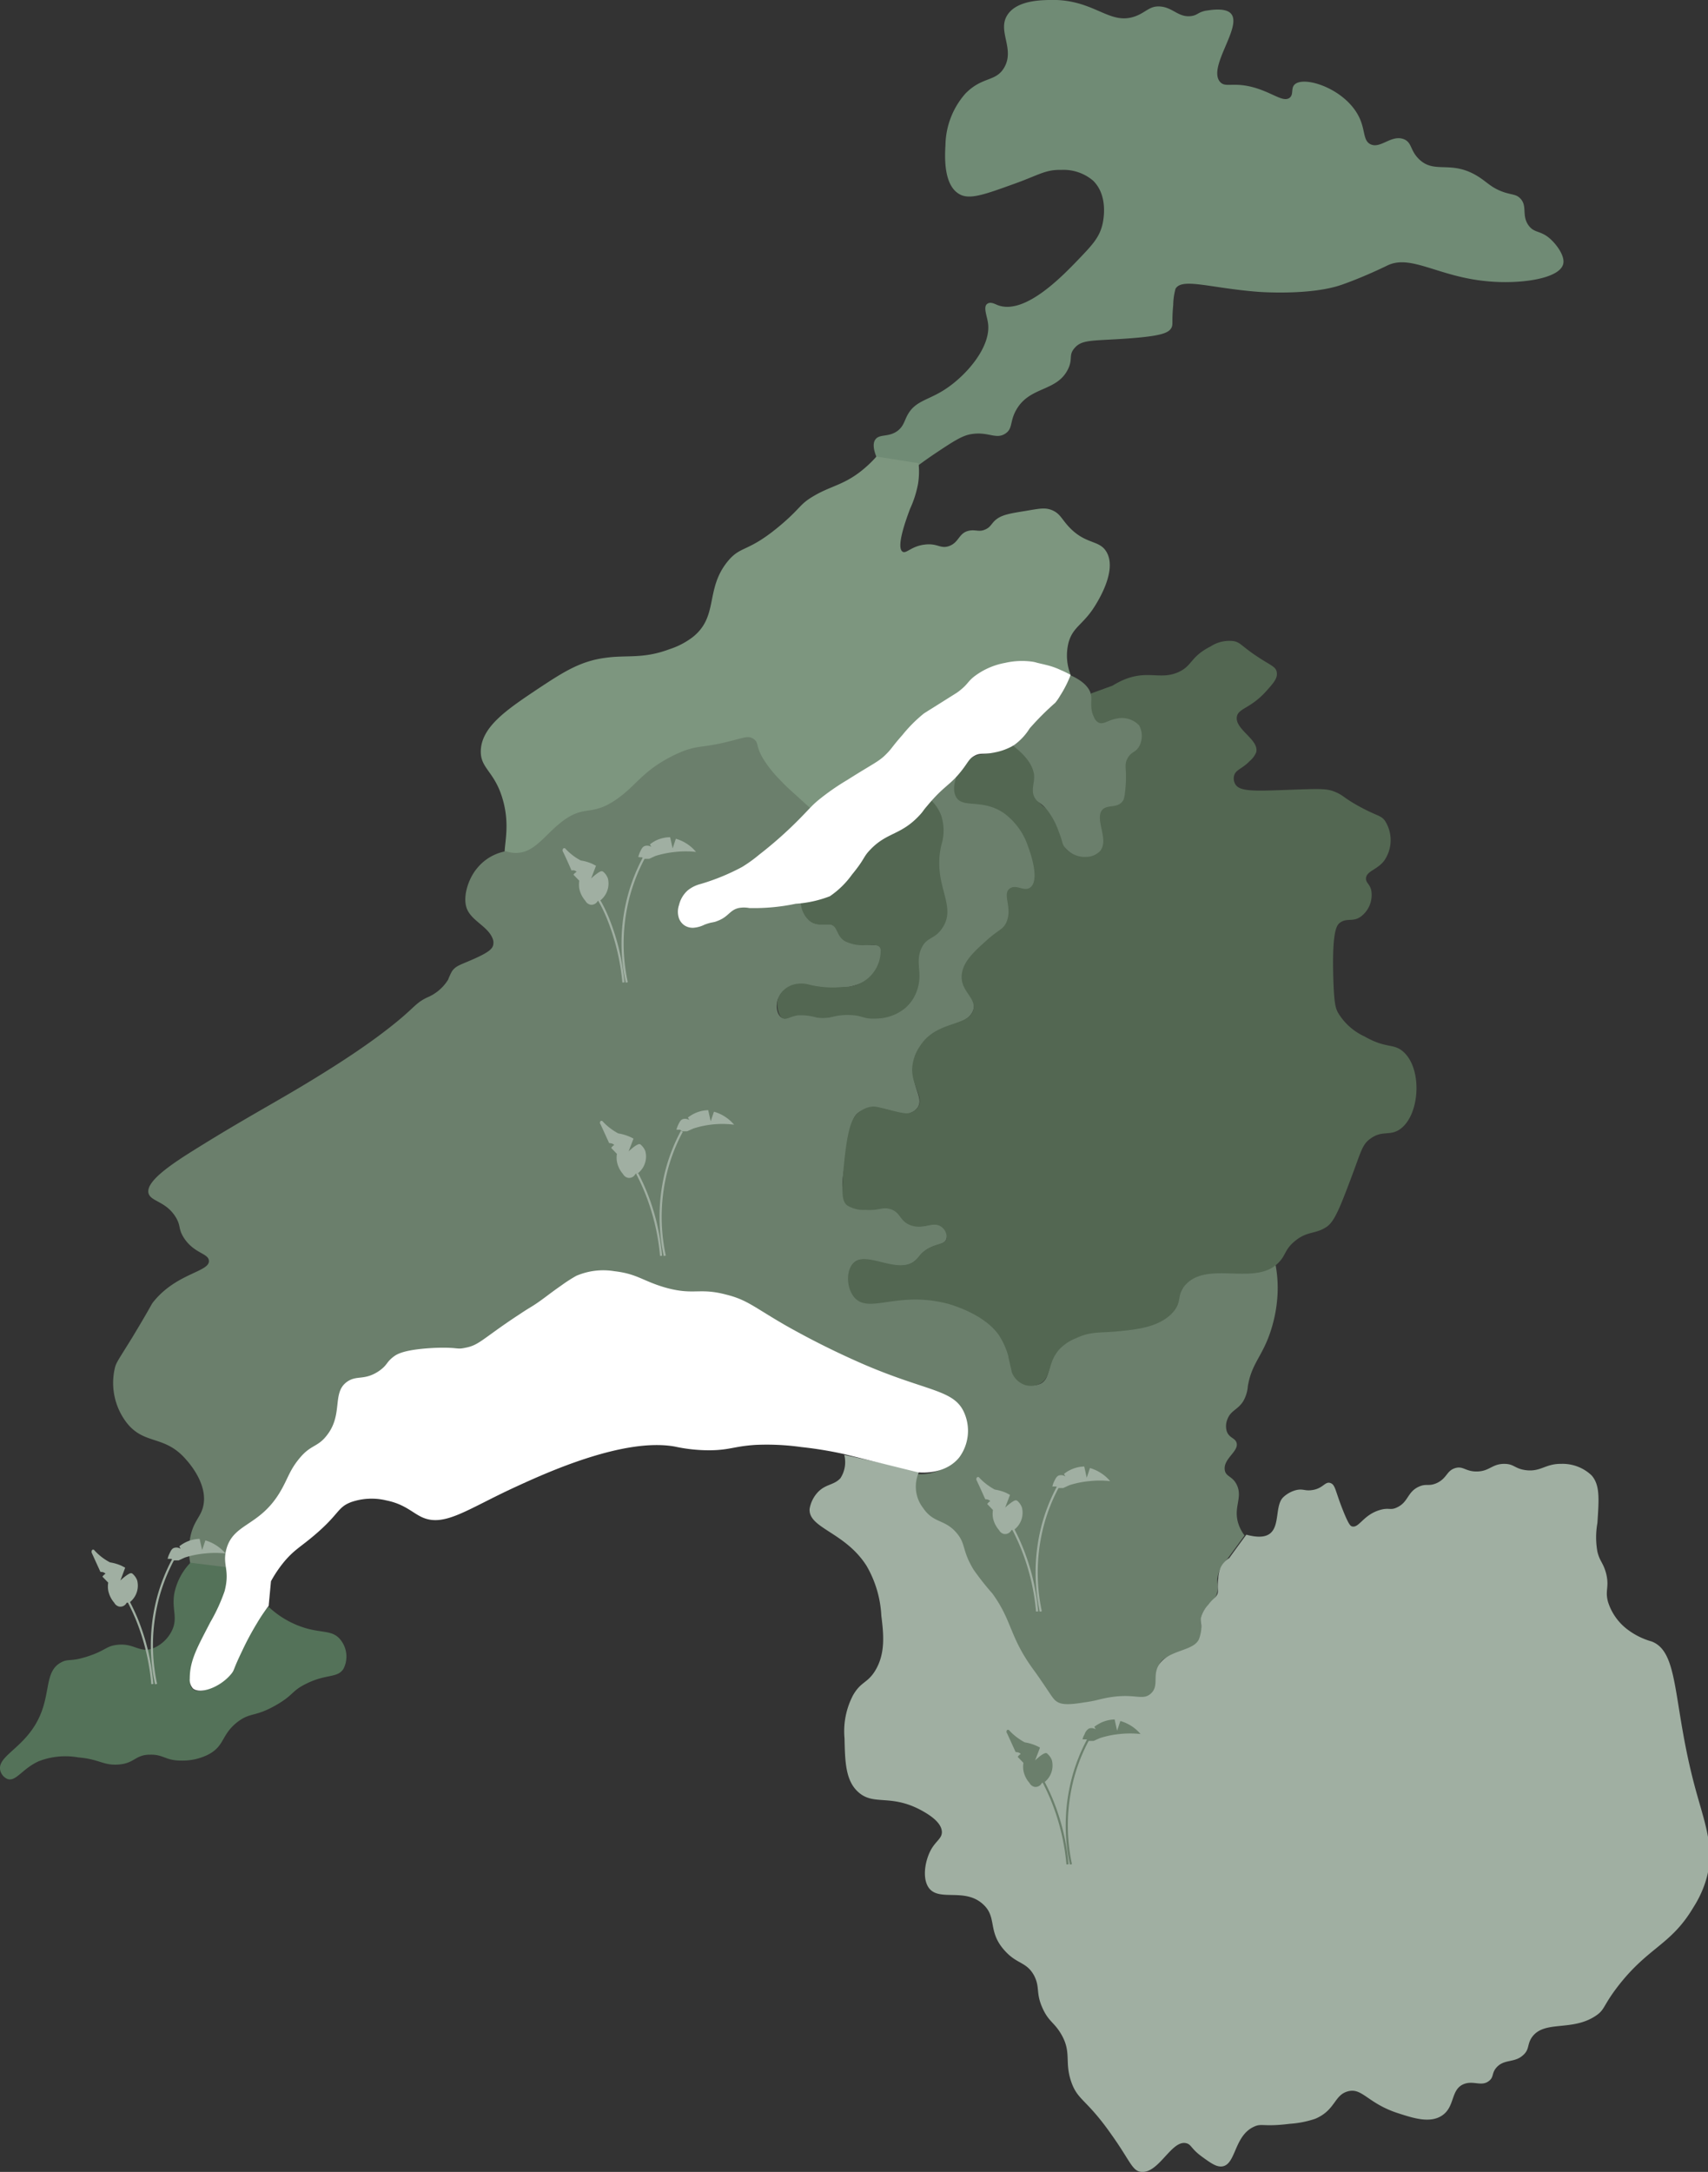 <svg xmlns="http://www.w3.org/2000/svg" viewBox="0 0 200 254.23"><rect x="0" y="0" width="200" height="254.23" fill="#333333" stroke="none"/><defs><style>.cls-1{fill:#708b75;}.cls-2{fill:#7d967f;}.cls-3{fill:#6b7f6c;}.cls-4{fill:#536752;}.cls-5{fill:#547259;}.cls-6{fill:#a0afa2;}.cls-7{fill:#fff;}.cls-8,.cls-9{fill:none;stroke-miterlimit:10;stroke-width:0.25px;}.cls-8{stroke:#6b7f6c;}.cls-9{stroke:#a0afa2;}</style></defs><g id="Calque_2" data-name="Calque 2"><g id="Calque_14" data-name="Calque 14"><path class="cls-1" d="M103,54.3c-.89-1.74-.77-2.51-.48-2.88.5-.65,1.55-.21,2.6-1,.69-.54.77-1.15,1.14-1.83.87-1.62,2.31-1.72,4.14-2.85,2.67-1.63,5.75-5.18,5.28-8-.12-.78-.55-1.79-.11-2.15s1,.06,1.41.18c3.14,1,7.39-3.42,9.27-5.37,1.65-1.72,2.49-2.61,2.85-4.16.1-.45.71-3.33-1.11-5.1a5.33,5.33,0,0,0-3.74-1.25c-1.8-.05-2.6.58-5.3,1.56-3.64,1.31-5.45,2-6.67,1.24-1.84-1.11-1.64-4.5-1.57-5.73a9.34,9.34,0,0,1,2.33-6c2-2.05,3.57-1.34,4.56-3.07,1.26-2.21-.86-4.27.37-6.15S122.5,0,123.74,0c4.63.19,6.3,3,9.24,1.89,1.23-.46,1.64-1.22,2.86-1.13,1.5.1,2.14,1.31,3.64,1.12.76-.1.75-.43,1.72-.63.17,0,2.19-.45,2.92.32,1.43,1.49-2.73,6.25-1.27,8,.66.78,1.59-.08,4.28.76,2,.63,3.14,1.64,3.86,1.13.53-.38.13-1.12.61-1.57,1.14-1.09,6.12.57,7.63,4,.64,1.44.39,2.59,1.26,3,1.17.55,2.41-1.14,3.86-.61,1,.37.74,1.3,1.8,2.34,1.81,1.77,3.65.13,6.7,1.9,1.29.75,1.69,1.46,3.32,2,1,.31,1.37.23,1.83.69.9.9.13,2,1,3.19.66.9,1.36.55,2.48,1.52.78.68,1.81,2.06,1.56,3-.46,1.74-5.13,2.37-8.9,2-5.66-.51-8.88-3.15-11.63-1.87-.3.14-1.56.77-3.45,1.54,0,0-1,.41-1.89.72-3.69,1.32-9.82.85-9.82.85-5.62-.43-8.93-1.68-9.7-.36a7.38,7.38,0,0,0-.27,1.88c-.19,2.06,0,2.22-.19,2.65-.33.66-1.19,1.05-6,1.35-3.37.21-4.5.11-5.31,1s-.22,1.26-.8,2.49c-1.3,2.72-4.48,2-6.07,4.79-.8,1.38-.38,2.21-1.3,2.8-1.1.72-2-.28-4,.06-1.06.17-2.12.87-4.21,2.26-1.29.87-2.32,1.64-3,2.18Z"/><path class="cls-2" d="M107.56,54.22l-4.93-.78a13.81,13.81,0,0,1-1.86,1.75c-2.1,1.63-3.55,1.7-5.59,2.93-1.55.93-1.38,1.29-3.61,3.21-4.06,3.47-4.78,2.42-6.4,4.43-2.62,3.26-1,6.39-4.06,8.82A9.14,9.14,0,0,1,78.37,76c-3.11,1.16-5,.64-7.47,1-3,.38-5.05,1.74-8,3.69-3.48,2.33-6.49,4.34-6.6,7.15-.08,2.15,1.64,2.41,2.59,5.81,1.13,4-.51,6.55.61,7.21S62.59,98.63,68.2,96c2.61-1.24,2.73-.88,4.5-2,3.5-2.13,3.22-3.68,6.15-5,2.15-1,2.26-.1,5.84-1.36,1.32-.47,2.28-.93,3.19-.49s1.23,1.74,1.52,2.59c.54,1.62,2,3.7,5.82,5.61A14.9,14.9,0,0,1,98.33,92c1.89-1.52,2.58-1.29,4.48-2.55,3.19-2.12,2.45-3.56,6.06-6.26,1.46-1.09,1.79-1,4-2.68,2.08-1.55,2.19-1.95,3.29-2.39a9.61,9.61,0,0,1,5.37-.19A16.16,16.16,0,0,1,125.37,79a6.17,6.17,0,0,1-.23-3.85c.49-1.68,1.55-2,2.79-3.79.26-.39,3-4.39,1.65-6.73-.85-1.51-2.52-.81-4.56-3.12-.74-.84-.94-1.41-1.8-1.78s-1.57-.18-3.22.09c-1.92.31-2.87.47-3.59,1.2-.37.39-.48.7-1,.94-.75.36-1.16,0-1.94.16-1.24.26-1.14,1.39-2.37,1.81-1,.33-1.3-.35-2.76-.19-1.64.17-2.22,1.13-2.66.83-.8-.54.51-4,.88-5a12.45,12.45,0,0,0,.94-2.94A9.12,9.12,0,0,0,107.56,54.22Z"/><path class="cls-3" d="M59.23,99.64a3.7,3.7,0,0,0,1.17.2c2.16,0,3.3-2,5.27-3.56,2.84-2.26,3.52-.54,6.71-2.85,2.09-1.52,2.82-3,5.73-4.61a15.87,15.87,0,0,1,2-.94c1.59-.57,2-.39,4.25-.86,2.52-.54,3.14-1,3.83-.56s.28.79,1.09,2.21a13.37,13.37,0,0,0,2,2.56c.56.6,1.06,1.07,1.42,1.39L95.1,94.8c-.71.73-1.77,1.74-3.12,2.89-3.3,2.82-5,4.21-7.21,5.13-2.54,1-3.84.77-4.7,2.14-.62,1-.77,2.45-.13,3.05.83.78,2.82-.09,3.92-.57,1.27-.55,1-.74,2-1.14,1.9-.77,3-.11,6.06-.51.8-.1,1.43-.24,1.81-.32.39,1.73,1,2.36,1.61,2.59.83.33,1.4-.2,2.21.25s.61,1.35,1.55,1.89a5.11,5.11,0,0,0,2,.35c1.34.11,1.59,0,1.85.21.54.51.3,2-.37,2.94-1.4,2.08-4.85,2-5.37,2-2.3,0-3.22-.93-4.7-.2a2.65,2.65,0,0,0-1.49,1.67c-.18.75,0,1.76.63,2s1-.61,2.29-.66c.9,0,1,.41,2.15.56s1.42-.22,2.64-.35c1.74-.18,2.13.46,3.56.46a5.69,5.69,0,0,0,4.25-1.84c1.66-2.11-.2-4.58,1.69-7,.86-1.12,1.25-.61,1.92-1.61,1.87-2.74-1.3-6.27-.2-10.13a3.19,3.19,0,0,0-2-4.62l4-3.53a3.93,3.93,0,0,0,1.06,2.74c1.07,1,2.32.49,3.64.88,3.88,1.16,5.54,9.07,4,10.13-.67.45-1.77-.43-2.3.16s.19,2-.24,3.13a10.43,10.43,0,0,1-.51,1.1s-.13.24-.23.37c-.4.52-1,.73-3.29,3-1,1-1.31,1.38-1.31,1.89,0,.9.85,1.28,1.17,2.73a3.8,3.8,0,0,1,.09,1.4c-.43,2.34-4.91,2-6.47,5.06a5.92,5.92,0,0,0-.6,2.73c.09,1.74,1.11,2.83.53,3.81a1.66,1.66,0,0,1-.79.65c-1.3.61-2.28-.62-4.4-.49a3,3,0,0,0-1.69.43c-.83.56-.94,1.46-1.34,3.92-.66,4.14-.91,5-.24,6.06a3.1,3.1,0,0,0,1.3,1.18c1.36.63,2.15-.37,3.66,0,1.67.39,1.53,1.81,3.19,2.14,1.5.31,2.42-.71,3.2-.08a1.52,1.52,0,0,1,.4,1.73c-.31.6-1,.44-2.12,1.06-.88.52-1,1-1.53,1.42-2,1.69-5.69-1.12-7.11.19-.85.78-.8,2.94.25,4,1.68,1.77,4.64-.63,9.9.27,1.82.32,5.47.87,6.84,3.37a16.38,16.38,0,0,1,1.45,3.72c.29,1.22.29,2,.94,2.5a2.4,2.4,0,0,0,2.44.32c1.17-.58.8-2.19,1.86-3.77.94-1.38,2.37-1.85,4.23-2.46,3.7-1.21,5.68-.16,7.91-1.86a10.49,10.49,0,0,0,1.39-1.3c1.27-1.4,1.21-2,1.89-2.84,1.14-1.3,3.42-1.46,8-1.72.93,0,1.7-.08,2.22-.09a14.76,14.76,0,0,1,.27,3.16,16.3,16.3,0,0,1-.54,3.77c-1,3.8-2.45,4.43-2.95,7.38a4.17,4.17,0,0,1-.55,1.79c-.64,1-1.46,1.07-1.84,2.09a2.1,2.1,0,0,0-.08,1.42c.28.79.95.75,1.14,1.32.33,1-1.54,1.86-1.38,3.17.1.86.92.71,1.43,1.81.69,1.5-.46,2.62.18,4.55a4.66,4.66,0,0,0,.71,1.34c-.66.91-1.33,1.82-2,2.74a3.88,3.88,0,0,0-1.13,2c-.18.89.13,1.2-.09,2-.29,1.07-1,1.11-1.57,2.12-.79,1.43.2,2.16-.39,3.36-1,2-4.29,1.24-4.84,3a18.1,18.1,0,0,1-.54,3,1.33,1.33,0,0,1-.28.49,2.55,2.55,0,0,1-2.12.44c-3.51-.45-7.24,2-9.79-.06-.46-.37-.11-.27-2.55-4-1.22-1.88-1.21-1.75-1.66-2.53-1.4-2.42-1.11-3-2.26-5-1.29-2.3-1.79-1.86-3-4.13s-.84-2.92-1.92-3.88c-1.4-1.25-2.63-.67-3.65-1.73-.64-.66-1.22-2-.52-5a5.52,5.52,0,0,0,4.26-1.61,5.14,5.14,0,0,0,1.17-5.33c-.79-1.82-2.78-2-6.67-3.34a78.48,78.48,0,0,1-14.95-7,22.28,22.28,0,0,0-5.24-2.83c-2.85-1-3.41-.33-7-1.17-4.24-1-4.63-2.12-7.64-2.09a9.78,9.78,0,0,0-4.79,1.06c-1.55.83-1.37,1.37-3.68,2.93-1.55,1-2,1.06-3.84,2.32s-1.65,1.4-2.52,1.93c-3.64,2.24-6.56-.57-9.93,1.64-.85.57-1.22,1.12-2.93,2.19s-2,.88-2.71,1.5c-2,1.68-.76,3.58-2.6,5.82-1.29,1.57-2.21,1-3.66,2.83-1.3,1.6-.67,2.16-1.8,4-1.81,2.95-4.2,2.78-5.67,5.78a7.91,7.91,0,0,0-.73,2.39l-4.2-.52a8,8,0,0,1,.07-3.47c.43-1.65,1.15-2.05,1.43-3.25.59-2.52-1.57-5-2-5.48-2.54-2.95-4.92-1.65-7-4.37a7.65,7.65,0,0,1-1.33-6.39c.16-.61.32-.78,2-3.49,2.48-4.11,2.18-3.82,2.52-4.24,2.73-3.37,6.6-3.47,6.48-4.8-.07-.89-1.81-.83-3-2.78-.59-1-.28-1.29-.86-2.27-1.14-1.9-2.92-1.85-3.2-2.81-.42-1.43,2.92-3.59,5.62-5.27,6.35-3.95,9.68-5.61,14.69-8.73,3.77-2.34,5.86-3.88,6.54-4.38,4.44-3.3,4.1-3.75,5.74-4.55a5.25,5.25,0,0,0,2.48-2.09,8.12,8.12,0,0,1,.46-1c.51-.71,1.08-.75,2.9-1.59,1.31-.61,1.82-1,1.92-1.47a1.29,1.29,0,0,0,0-.56c-.42-1.5-2.32-2.14-3-3.51s.05-3.65,1.1-4.9A5.63,5.63,0,0,1,59.23,99.64Z"/><path class="cls-4" d="M127.76,83.27a3.26,3.26,0,0,1,0-2.1l2.53-.92a10.28,10.28,0,0,1,1.09-.59c3-1.34,4.44,0,6.64-1,1.65-.77,1.33-1.77,3.75-3a4,4,0,0,1,2.72-.61c.69.15.8.44,2.17,1.42,2,1.41,2.7,1.47,2.84,2.19s-.39,1.29-1.12,2.12c-1.91,2.19-3.39,2.09-3.55,3.13-.23,1.5,2.67,2.68,2.26,4.17a2.74,2.74,0,0,1-.75,1c-.9.94-1.66,1-1.84,1.74a1.35,1.35,0,0,0,.13.94c.5.93,2.23.84,6.63.68,3.55-.13,4.2-.13,5.16.29s.91.66,2.75,1.67c2.14,1.17,2.5,1,3,1.67a4.2,4.2,0,0,1-.09,4.68c-.82,1.08-2.09,1.2-2.13,2.08,0,.53.42.61.61,1.35a3.16,3.16,0,0,1-1.07,3c-1,.84-1.71.19-2.59.83-.37.28-.95.92-.77,6.66.09,2.76.25,3.3.53,3.84a7,7,0,0,0,3.12,2.81c2.54,1.46,3.4.77,4.54,1.79,2.27,2,1.95,7.44-.39,9.07-1.19.83-2.07.09-3.44,1.09-1,.7-1.09,1.47-2.27,4.59-1.28,3.39-1.94,5.09-2.84,5.72-1.34.93-2.3.46-3.81,1.74-1.1.93-1,1.55-1.75,2.36-2.66,3-8.34-.2-11,2.71-1.13,1.25-.28,2-1.62,3.38-1.63,1.63-4.2,1.87-6.56,2.09-1.84.16-3,0-4.61.77a5.48,5.48,0,0,0-1.92,1.25c-1.49,1.58-.94,3.31-2.3,4.07a2.44,2.44,0,0,1-1.72.19,2.5,2.5,0,0,1-1.63-1.57c0-.08,0-.05-.39-1.76v-.07a9,9,0,0,0-1.08-2.42c-1.83-2.68-6.15-3.75-6.15-3.75-5.82-1.46-9.08,1.25-10.79-.69-1-1.16-1-3.36,0-4.14,1.5-1.3,5.14,1.48,7.11-.19.46-.39.53-.77,1.29-1.27,1.17-.76,2.12-.59,2.36-1.21a1.43,1.43,0,0,0-.52-1.42c-1-.81-2.15.37-3.72-.25-1.29-.52-1.09-1.54-2.39-1.89-.93-.25-1.21.22-2.82.11a3.68,3.68,0,0,1-2.17-.53c-.53-.44-.7-1.18-.39-4.53.45-4.74,1-5.83,1.84-6.42a3,3,0,0,1,1.29-.58c.5-.09.81,0,2.21.36,1.65.41,2.09.5,2.59.28a1.68,1.68,0,0,0,.79-.65c.67-1.12-.74-2.42-.71-4.42a5.09,5.09,0,0,1,.92-2.69c1.9-3,5.66-2.25,6.23-4.2.43-1.5-1.66-2.25-1.32-4.33.23-1.45,1.49-2.58,2.9-3.85s1.92-1.24,2.3-2.1c.74-1.66-.45-3.2.32-3.89s1.74.37,2.48-.19c1.19-.89-.09-4.35-.22-4.68a7.94,7.94,0,0,0-2.84-4c-2.55-1.76-4.84-.53-5.62-1.9s.46-4,2.12-4.77c1-.46,1.85-.09,3.61-.91a1.83,1.83,0,0,1,.93-.28c1.29,0,2.13,2,2.2,2.15.69,1.65-.13,2.31.53,3.82.55,1.27,1.22,1,2.15,2.46,1.18,1.87.52,3,1.59,3.84s2.82.87,3.54.06c1.1-1.21-.89-3.8.29-5,.7-.73,1.6,0,2.34-.78,1.19-1.18-.58-3.47.71-5.37.63-.92,1.36-.86,1.53-1.69a2.49,2.49,0,0,0-1.71-2.63c-1.14-.23-1.79,1.08-2.82.73C128.19,84.59,127.86,83.59,127.76,83.27Z"/><path class="cls-5" d="M.88,208.24a1.45,1.45,0,0,1-.85-1c-.34-1.47,2-2.33,3.74-4.8,2.5-3.55,1.11-6.72,3.46-7.89.84-.42,1,0,3.06-.67s2.12-1.19,3.38-1.34c2-.25,2.55.92,4.12.45a4.22,4.22,0,0,0,2.34-2.12c.71-1.47,0-2.38.26-4.24a7.25,7.25,0,0,1,1.91-3.71l4.2.52a8.08,8.08,0,0,1,.08,2.94c-.37,2.26-1.55,3-2.81,5.58-.29.59-2.32,4.78-1.19,5.75.73.62,2.69-.16,3.9-1.28,1.45-1.34,1.28-2.68,2.7-5.23a16.18,16.18,0,0,1,2.27-3.12A10.81,10.81,0,0,0,36,190.64c1.79.48,2.89.23,3.75,1.16a3.14,3.14,0,0,1,.47,3.54c-.71,1.12-2,.56-4.37,1.75-1.72.84-1.44,1.3-3.49,2.48-2.53,1.46-3,.81-4.56,2-1.9,1.49-1.46,2.75-3.36,3.78a6.69,6.69,0,0,1-3.28.73c-1.78,0-2-.72-3.58-.69-1.74,0-1.81,1-3.65,1.15s-2.25-.62-4.76-.83a8.65,8.65,0,0,0-4.61.44C2.63,207,1.88,208.58.88,208.24Z"/><path class="cls-6" d="M98.86,170.3l8.79,1.91a4.14,4.14,0,0,0-.29.83,4.06,4.06,0,0,0,.73,3.47c1.23,1.83,2.51,1.28,3.91,2.91,1.13,1.31.6,2,2,4.31a31.11,31.11,0,0,0,2.2,2.79c2.22,3.06,2,4.79,4.32,8.22.48.71.55.74,1.45,2.06,1.28,1.86,1.38,2.18,1.94,2.47s1.49.26,3.06,0c1.4-.19,1.7-.37,2.79-.56,3.1-.55,3.95.38,4.94-.42,1.2-1,0-2.38,1.3-3.8s3.91-1.28,4.43-2.71a5.24,5.24,0,0,0,.22-.93c.09-.83-.14-1,0-1.58a3.49,3.49,0,0,1,.85-1.45c.61-.79.75-.69,1-1.12s0-.69.15-1.93a3.69,3.69,0,0,1,.29-1.31,2.61,2.61,0,0,1,1-1.08c.66-.92,1.33-1.83,2-2.74,1.66.45,2.43.17,2.84-.19,1.08-.95.53-3.25,1.47-4.18a3.44,3.44,0,0,1,1.57-.86c.81-.17,1,.15,1.87,0,1.22-.18,1.46-1,2.05-.83s.57.73,1.32,2.71c.84,2.19,1.07,2.33,1.25,2.38.83.23,1.3-1.34,3.27-1.92,1.08-.32,1.21.08,2-.3,1.35-.63,1.19-1.79,2.54-2.42.92-.42,1.14,0,2.12-.43,1.22-.58,1.13-1.42,2.12-1.74s1.24.43,2.66.38,1.7-.89,3.12-.89c1.16,0,1.18.54,2.47.73,1.8.25,2.31-.75,4.18-.73a4.93,4.93,0,0,1,3.58,1.35c1,1.14.86,2.78.68,5.57a9.46,9.46,0,0,0,0,3.36c.28,1.15.65,1.24,1,2.47.44,1.69-.14,2,.24,3.4a6.49,6.49,0,0,0,2.34,3.28,8.5,8.5,0,0,0,2.77,1.36c3.26,1.24,2.43,7.18,5.06,17,1.19,4.44,2.46,7.31,1.25,11.12a12.75,12.75,0,0,1-1.42,3c-2.66,4.48-5.27,4.6-8.89,9.31-1.75,2.29-1.45,2.67-2.58,3.41-2.79,1.84-6,.45-7.44,2.49-.59.86-.25,1.42-1.05,2.11-1,.91-2.2.41-3.1,1.43-.58.66-.28,1.08-.85,1.55-.89.74-1.85-.08-3,.4-1.51.63-1,2.58-2.45,3.62s-3.52.32-5.19-.21c-3.58-1.15-4.2-3-5.87-2.58s-1.46,2.2-3.86,3.22a11.77,11.77,0,0,1-3,.59c-3.11.39-3.25-.1-4.18.34-2.37,1.09-2.08,4.48-3.76,4.65-.67.06-1.33-.42-2.35-1.16-1.27-.93-1.2-1.39-1.78-1.55-1.73-.49-3.21,3.52-5.28,3.35-1.09-.09-1.29-1.25-3.48-4.32-3-4.3-4-4-4.77-6.31s.09-3.39-1.16-5.51c-.81-1.38-1.45-1.44-2.16-3-.84-1.84-.28-2.44-1-3.84-.9-1.64-2-1.31-3.43-2.91-2.07-2.26-.85-3.91-2.56-5.45-2.19-2-5.24-.2-6.4-2-.73-1.15-.36-3.17.34-4.42.58-1,1.24-1.27,1.25-2,0-1.18-1.59-2.11-2.36-2.54-3.67-2-5.61-.51-7.44-2.17-1.5-1.35-1.54-3.61-1.6-6.28a9.08,9.08,0,0,1,1-5.05c.93-1.62,1.67-1.38,2.59-2.87,1.21-2,1-4.2.72-6.43a12.86,12.86,0,0,0-1.74-5.86c-2.52-3.95-6.8-4.38-6.66-6.64a3.8,3.8,0,0,1,1-2c.93-.94,1.84-.77,2.61-1.6A3.45,3.45,0,0,0,98.86,170.3Z"/><path class="cls-4" d="M93.77,105.66a14.49,14.49,0,0,0,2.76-1.38c3.5-2.23,3.13-4,6.66-6.58.92-.67,1.71-1.09,4.54-3.06l1.33-.94a4.88,4.88,0,0,1,1.16,1.78,5.78,5.78,0,0,1,0,3.47c-1.07,4.71,1.92,7,.13,9.67-.93,1.4-1.83,1-2.47,2.41-.78,1.77.32,3-.63,5.24A4.72,4.72,0,0,1,106,118a5.47,5.47,0,0,1-3.47,1.23c-1.54.08-1.44-.41-3.24-.42s-2,.52-3.65.3a6.69,6.69,0,0,0-2.23-.26c-.94.15-1.29.56-1.76.34S91,118,91,117.37a2.42,2.42,0,0,1,.69-1.4,2.83,2.83,0,0,1,1.74-.82,3.54,3.54,0,0,1,1.42.13,11.59,11.59,0,0,0,3.9.24,4.23,4.23,0,0,0,4.37-4.16.7.7,0,0,0-.08-.45c-.24-.38-.9-.29-1.58-.29a4.64,4.64,0,0,1-2.56-.47c-1-.64-.79-1.73-1.65-1.92-.17,0-.13,0-1.1,0a2.47,2.47,0,0,1-1-.21,3.35,3.35,0,0,1-.35-.22A3,3,0,0,1,93.77,105.66Z"/><path class="cls-7" d="M22.22,196.48c0-2.14.91-3.69,2.4-6.58a20.82,20.82,0,0,0,1.68-3.65c.65-2.51-.26-3,.18-4.81.8-3.24,4-2.68,6.46-7.05.83-1.46,1-2.37,2.23-3.81s2-1.21,3-2.44c2.11-2.53.61-5.12,2.5-6.42,1.14-.78,2-.09,3.71-1.24,1.05-.74.8-1,1.75-1.71.41-.3,1.31-.83,4.84-1,2.74-.09,2.43.22,3.47,0,1.62-.29,2-1,5.85-3.57l1-.66c.48-.31.83-.52.93-.58,1.18-.72,2-1.45,3.52-2.5a17.92,17.92,0,0,1,1.74-1.12,8,8,0,0,1,4.47-.54c2.62.3,3.29,1.12,5.84,1.88,3.48,1,4,0,7.25.86,2.49.62,3.24,1.47,7.07,3.67a97.62,97.62,0,0,0,9.05,4.5c7.51,3.23,10.58,2.92,11.76,5.69a5.25,5.25,0,0,1-.6,5.2c-1.67,2.06-4.57,1.77-4.83,1.74l-8.62-2.13a45.8,45.8,0,0,0-5.07-.83,28.89,28.89,0,0,0-5.33-.25c-2.49.16-3,.6-5.3.63a19,19,0,0,1-4.13-.43c-6-1.1-15.19,3.12-18.61,4.69-5.72,2.62-8.43,4.82-11.09,3.54-1.07-.51-2-1.51-4.1-1.93a7.32,7.32,0,0,0-4.16.21c-1.58.62-1.32,1.33-4.11,3.73-1.76,1.52-2.52,1.81-3.75,3.3a14.45,14.45,0,0,0-1.49,2.22l-.27,2.88c-.33.44-.82,1.1-1.35,2a33.71,33.71,0,0,0-1.74,3.24c-1.12,2.32-.89,2.22-1.27,2.7-1.28,1.59-3.66,2.45-4.51,1.73A1.54,1.54,0,0,1,22.22,196.48Z"/><path class="cls-3" d="M118.63,87.3q1.47-2,3.13-4c1.22-1.5,2.42-2.91,3.61-4.25,1.7.77,2.23,1.61,2.38,2.25s-.19,1.61.36,2.66a1.22,1.22,0,0,0,.5.61c.6.31,1.15-.3,2.16-.46a2.8,2.8,0,0,1,2.61.79,2.55,2.55,0,0,1,.1,2.28c-.41.94-1,.73-1.46,1.6s0,1.23-.26,3.73c-.08.84-.15,1.05-.29,1.25-.62.89-1.73.38-2.37,1-1,1.09.84,3.54-.3,4.87a2.25,2.25,0,0,1-1.54.67,3,3,0,0,1-2.55-1.08c-.39-.47-.23-.62-.74-1.89a8.89,8.89,0,0,0-1.32-2.48c-.8-1-1.23-.88-1.56-1.62s0-1.47,0-2.31S120.58,88.78,118.63,87.3Z"/><path class="cls-7" d="M125.37,79a13.42,13.42,0,0,1-1.23,2.43,6.44,6.44,0,0,1-.57.83,32.12,32.12,0,0,0-3,3,6.84,6.84,0,0,1-1.89,2,7,7,0,0,1-2.18.81c-1.29.28-1.65,0-2.36.38s-.71.71-1.59,1.82c-1.34,1.69-2,1.69-3.93,4-.57.66-.43.57-.8,1-2.27,2.54-3.89,2.07-5.9,4.17-.91.94-.57,1-2.16,2.94a10.32,10.32,0,0,1-2.59,2.53,13.53,13.53,0,0,1-4,.88,23.62,23.62,0,0,1-5.43.5,3.36,3.36,0,0,0-1.26,0c-1.06.26-1.15,1-2.42,1.49-.61.26-.61.1-1.55.45a3.48,3.48,0,0,1-1.33.37,1.78,1.78,0,0,1-1-.26,1.75,1.75,0,0,1-.67-.83,2.41,2.41,0,0,1,0-1.57,3.35,3.35,0,0,1,1-1.7,3.88,3.88,0,0,1,1.51-.76,25.48,25.48,0,0,0,4.88-2,16.67,16.67,0,0,0,2-1.44,47.16,47.16,0,0,0,4.74-4.21C95,94.44,95,94.37,95.74,93.73a27.87,27.87,0,0,1,3.47-2.43c3.28-2.08,3.73-2.14,4.72-3.19.59-.62.51-.68,1.76-2.1a16.72,16.72,0,0,1,2.45-2.46c.08-.07.75-.48,2.07-1.31,1.58-1,1.74-1.08,2.06-1.32,1.15-.88,1-1.14,1.92-1.82a8.46,8.46,0,0,1,3.52-1.51,8.8,8.8,0,0,1,3.22-.13,3,3,0,0,1,.47.11c.27.07.87.2,1.36.33a8.42,8.42,0,0,1,1.42.52A11.63,11.63,0,0,1,125.37,79Z"/><path class="cls-8" d="M125,218.23a25.92,25.92,0,0,0-1.87-7.65c-.3-.72-.62-1.38-.94-2"/><path class="cls-8" d="M125.4,218.23a21.72,21.72,0,0,1,.27-10.24,20.73,20.73,0,0,1,1.73-4.33"/><path class="cls-3" d="M122,208.7a.83.83,0,0,1-.85.46.87.87,0,0,1-.6-.46,3,3,0,0,1-.71-1.44,2.87,2.87,0,0,1,0-.91l-.67-.7a.9.9,0,0,1,.16-.19.87.87,0,0,1,.2-.16.66.66,0,0,0-.24-.15.92.92,0,0,0-.36-.06l-1-2.19a.31.31,0,0,1,0-.4.27.27,0,0,1,.2,0,6.61,6.61,0,0,0,1.14,1,6,6,0,0,0,.73.45,5.33,5.33,0,0,1,1.31.38c.17.08.33.15.47.23l-.57,1.5a7.49,7.49,0,0,1,.64-.55c.41-.29.58-.34.71-.29a.25.25,0,0,1,.11.09,1.85,1.85,0,0,1,.5.73,2.49,2.49,0,0,1-.83,2.54Z"/><path class="cls-3" d="M126.76,203.57A2.6,2.6,0,0,1,127,203a1.22,1.22,0,0,1,.53-.68,1,1,0,0,1,.78.1l-.17-.29a4.58,4.58,0,0,1,.76-.47,3.94,3.94,0,0,1,1.62-.39c.09.43.19.87.29,1.31l.38-1.13a4.94,4.94,0,0,1,1.19.52,4.79,4.79,0,0,1,1.17,1,11.69,11.69,0,0,0-2.41,0,11,11,0,0,0-2.34.48l-.75.33-.59,0-.24-.18h-.43Z"/><path class="cls-9" d="M73,115a26.31,26.31,0,0,0-1.87-7.65c-.3-.71-.62-1.38-1-2"/><path class="cls-9" d="M73.39,115a21.59,21.59,0,0,1,.27-10.24,21.21,21.21,0,0,1,1.72-4.32"/><path class="cls-6" d="M70,105.45a.84.84,0,0,1-.85.45.87.87,0,0,1-.6-.45,3.11,3.11,0,0,1-.72-1.45,3.15,3.15,0,0,1,0-.91l-.68-.7a1.24,1.24,0,0,1,.16-.19l.21-.16a1.12,1.12,0,0,0-.24-.15.87.87,0,0,0-.36,0c-.32-.74-.64-1.47-1-2.2a.3.3,0,0,1,.06-.39.24.24,0,0,1,.19,0A6.74,6.74,0,0,0,68,100.72a5.39,5.39,0,0,1,1.32.38l.47.24-.57,1.49a5.94,5.94,0,0,1,.64-.54c.4-.3.57-.35.7-.29a.41.41,0,0,1,.12.08,1.87,1.87,0,0,1,.5.74,2.51,2.51,0,0,1-.84,2.54Z"/><path class="cls-6" d="M74.74,100.32a3.71,3.71,0,0,1,.21-.61c.16-.33.28-.58.54-.68a.92.92,0,0,1,.78.1l-.17-.29a4,4,0,0,1,.76-.48A3.93,3.93,0,0,1,78.47,98c.1.44.2.87.29,1.31l.38-1.13a4.76,4.76,0,0,1,2.36,1.54,11,11,0,0,0-2.4,0,11.83,11.83,0,0,0-2.35.47l-.74.34h-.59l-.24-.18H75Z"/><path class="cls-9" d="M77.41,147a25.92,25.92,0,0,0-1.87-7.65c-.3-.72-.62-1.39-.94-2"/><path class="cls-9" d="M77.84,147a21.76,21.76,0,0,1,.27-10.25,20.85,20.85,0,0,1,1.73-4.32"/><path class="cls-6" d="M74.4,137.42a.82.82,0,0,1-.85.45.87.87,0,0,1-.6-.45,3.06,3.06,0,0,1-.71-1.45,2.81,2.81,0,0,1,0-.9l-.67-.7a.67.67,0,0,1,.16-.19.87.87,0,0,1,.2-.16.66.66,0,0,0-.24-.15.92.92,0,0,0-.36-.06l-1-2.19a.3.3,0,0,1,0-.4.27.27,0,0,1,.2,0,6.61,6.61,0,0,0,1.14,1,6,6,0,0,0,.73.45,5.45,5.45,0,0,1,1.31.38,4.12,4.12,0,0,1,.47.23l-.57,1.49c.25-.23.47-.41.64-.54.41-.29.58-.34.7-.29a.24.24,0,0,1,.12.09,1.85,1.85,0,0,1,.5.73,2.49,2.49,0,0,1-.83,2.54Z"/><path class="cls-6" d="M79.2,132.29a2.6,2.6,0,0,1,.21-.61c.15-.32.27-.57.53-.68a1,1,0,0,1,.78.1l-.17-.29a4.58,4.58,0,0,1,.76-.47,3.94,3.94,0,0,1,1.62-.39c.09.43.19.87.29,1.3l.38-1.12a4.57,4.57,0,0,1,1.19.52,4.79,4.79,0,0,1,1.17,1,11,11,0,0,0-4.75.44l-.75.33-.59,0-.24-.18H79.2Z"/><path class="cls-9" d="M17.84,197.13A26,26,0,0,0,16,189.48c-.3-.71-.62-1.38-.94-2"/><path class="cls-9" d="M18.27,197.13a21.72,21.72,0,0,1,.27-10.24,21,21,0,0,1,1.73-4.33"/><path class="cls-6" d="M14.83,187.61a.83.83,0,0,1-.85.45.87.87,0,0,1-.6-.45,3.12,3.12,0,0,1-.71-1.45,2.87,2.87,0,0,1,0-.91l-.68-.7a1.37,1.37,0,0,1,.17-.19,1.27,1.27,0,0,1,.2-.16,1.12,1.12,0,0,0-.24-.15.87.87,0,0,0-.36-.05l-1-2.2c-.09-.17,0-.34.05-.39a.24.24,0,0,1,.19,0,6.54,6.54,0,0,0,1.88,1.47,5.45,5.45,0,0,1,1.31.38l.47.24L14.1,185a5.94,5.94,0,0,1,.64-.54c.41-.3.58-.35.7-.29a.23.23,0,0,1,.12.08,1.92,1.92,0,0,1,.5.73,2.48,2.48,0,0,1-.84,2.55Z"/><path class="cls-6" d="M19.63,182.47a2.55,2.55,0,0,1,.21-.6c.15-.33.27-.58.53-.68a.92.92,0,0,1,.78.1L21,181a4,4,0,0,1,.76-.48,3.94,3.94,0,0,1,1.62-.39c.09.44.19.87.29,1.31l.38-1.13a4.65,4.65,0,0,1,1.19.53,5,5,0,0,1,1.17,1,11.1,11.1,0,0,0-2.41,0,10.92,10.92,0,0,0-2.34.47l-.75.34H20.3l-.24-.18h-.43Z"/><path class="cls-9" d="M121.44,188.63a25.68,25.68,0,0,0-1.87-7.65c-.3-.71-.61-1.38-.94-2"/><path class="cls-9" d="M121.87,188.63a21.85,21.85,0,0,1,.27-10.24,21,21,0,0,1,1.73-4.33"/><path class="cls-6" d="M118.43,179.11a.83.83,0,0,1-.84.45.84.84,0,0,1-.6-.45,3.11,3.11,0,0,1-.72-1.45,2.87,2.87,0,0,1,0-.91l-.67-.7a1.24,1.24,0,0,1,.16-.19,1.27,1.27,0,0,1,.2-.16,1.12,1.12,0,0,0-.24-.15,1.14,1.14,0,0,0-.35-.06c-.33-.73-.65-1.46-1-2.19a.3.3,0,0,1,.06-.39.24.24,0,0,1,.19,0,6.57,6.57,0,0,0,1.14,1,6,6,0,0,0,.73.45,5.52,5.52,0,0,1,1.32.38l.46.24-.57,1.49a5.9,5.9,0,0,1,.65-.54c.4-.3.57-.35.7-.29a.36.36,0,0,1,.12.08,1.87,1.87,0,0,1,.49.73,2.5,2.5,0,0,1-.83,2.55Z"/><path class="cls-6" d="M123.23,174a2.55,2.55,0,0,1,.21-.6c.16-.33.28-.58.54-.69a.92.92,0,0,1,.77.11l-.16-.29a3.45,3.45,0,0,1,.76-.48,3.9,3.9,0,0,1,1.61-.39c.1.44.19.87.29,1.31l.38-1.13a4.85,4.85,0,0,1,1.2.53,4.71,4.71,0,0,1,1.16,1,11.07,11.07,0,0,0-2.41,0,11.19,11.19,0,0,0-2.34.47l-.75.34h-.58l-.24-.18h-.44Z"/></g></g></svg>